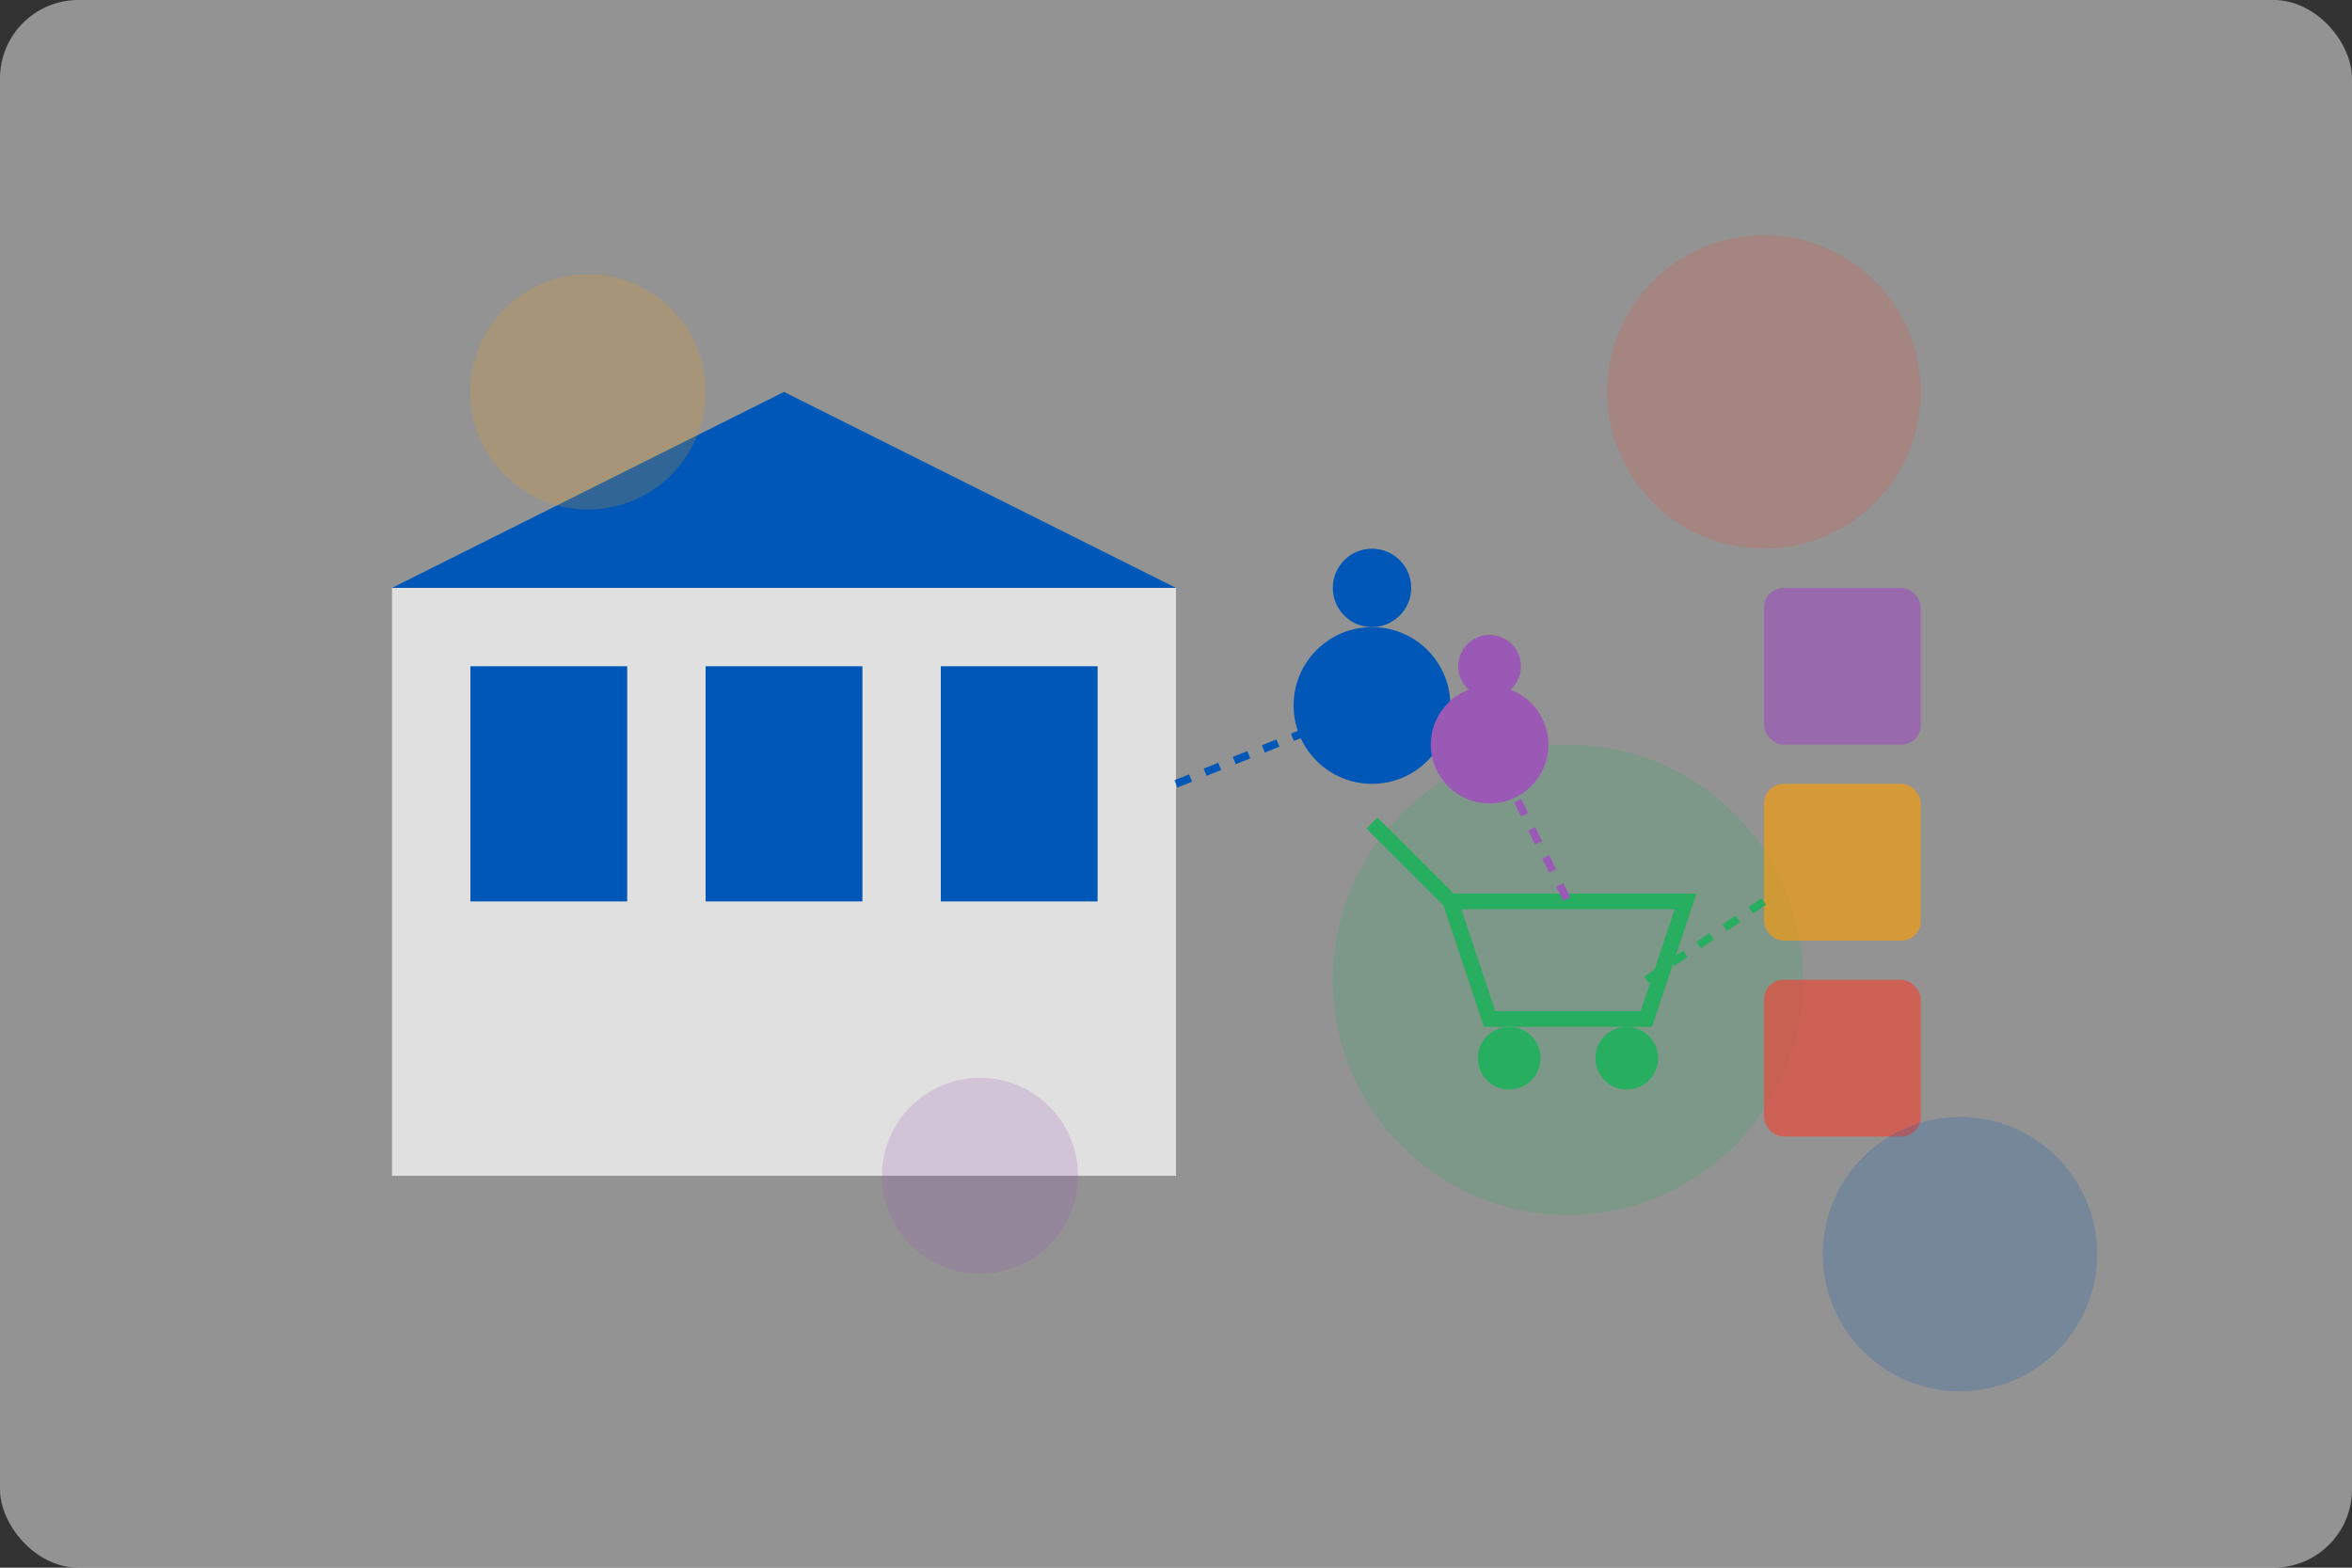 <svg width="600" height="400" viewBox="0 0 600 400" fill="none" xmlns="http://www.w3.org/2000/svg">
  <rect x="0" y="0" width="600" height="400" fill="#333333" stroke="none"/>
  <!-- Background -->
  <rect width="600" height="400" rx="20" fill="#F5F5F5" fill-opacity="0.5"/>
  
  <!-- Campus Building -->
  <rect x="100" y="150" width="200" height="150" fill="#E0E0E0"/>
  <rect x="120" y="170" width="40" height="60" fill="#0057B7"/>
  <rect x="180" y="170" width="40" height="60" fill="#0057B7"/>
  <rect x="240" y="170" width="40" height="60" fill="#0057B7"/>
  <path d="M100 150L200 100L300 150H100Z" fill="#0057B7"/>
  
  <!-- Shopping Cart -->
  <circle cx="400" cy="250" r="60" fill="#27AE60" fill-opacity="0.2"/>
  <path d="M370 230H430L420 260H380L370 230Z" stroke="#27AE60" stroke-width="4"/>
  <circle cx="385" cy="270" r="8" fill="#27AE60"/>
  <circle cx="415" cy="270" r="8" fill="#27AE60"/>
  <path d="M350 210L370 230" stroke="#27AE60" stroke-width="4"/>
  
  <!-- Products -->
  <rect x="450" y="150" width="40" height="40" rx="5" fill="#9B59B6" fill-opacity="0.7"/>
  <rect x="450" y="200" width="40" height="40" rx="5" fill="#F39C12" fill-opacity="0.7"/>
  <rect x="450" y="250" width="40" height="40" rx="5" fill="#E74C3C" fill-opacity="0.7"/>
  
  <!-- Students -->
  <circle cx="350" cy="180" r="20" fill="#0057B7"/>
  <circle cx="350" cy="150" r="10" fill="#0057B7"/>
  <circle cx="380" cy="190" r="15" fill="#9B59B6"/>
  <circle cx="380" cy="170" r="8" fill="#9B59B6"/>
  
  <!-- Connection Lines -->
  <path d="M300 200L350 180" stroke="#0057B7" stroke-width="2" stroke-dasharray="4 4"/>
  <path d="M380 190L400 230" stroke="#9B59B6" stroke-width="2" stroke-dasharray="4 4"/>
  <path d="M420 250L450 230" stroke="#27AE60" stroke-width="2" stroke-dasharray="4 4"/>
  
  <!-- Decorative Elements -->
  <circle cx="150" cy="100" r="30" fill="#F39C12" fill-opacity="0.2"/>
  <circle cx="450" cy="100" r="40" fill="#E74C3C" fill-opacity="0.2"/>
  <circle cx="250" cy="300" r="25" fill="#9B59B6" fill-opacity="0.2"/>
  <circle cx="500" cy="320" r="35" fill="#0057B7" fill-opacity="0.2"/>
</svg> 